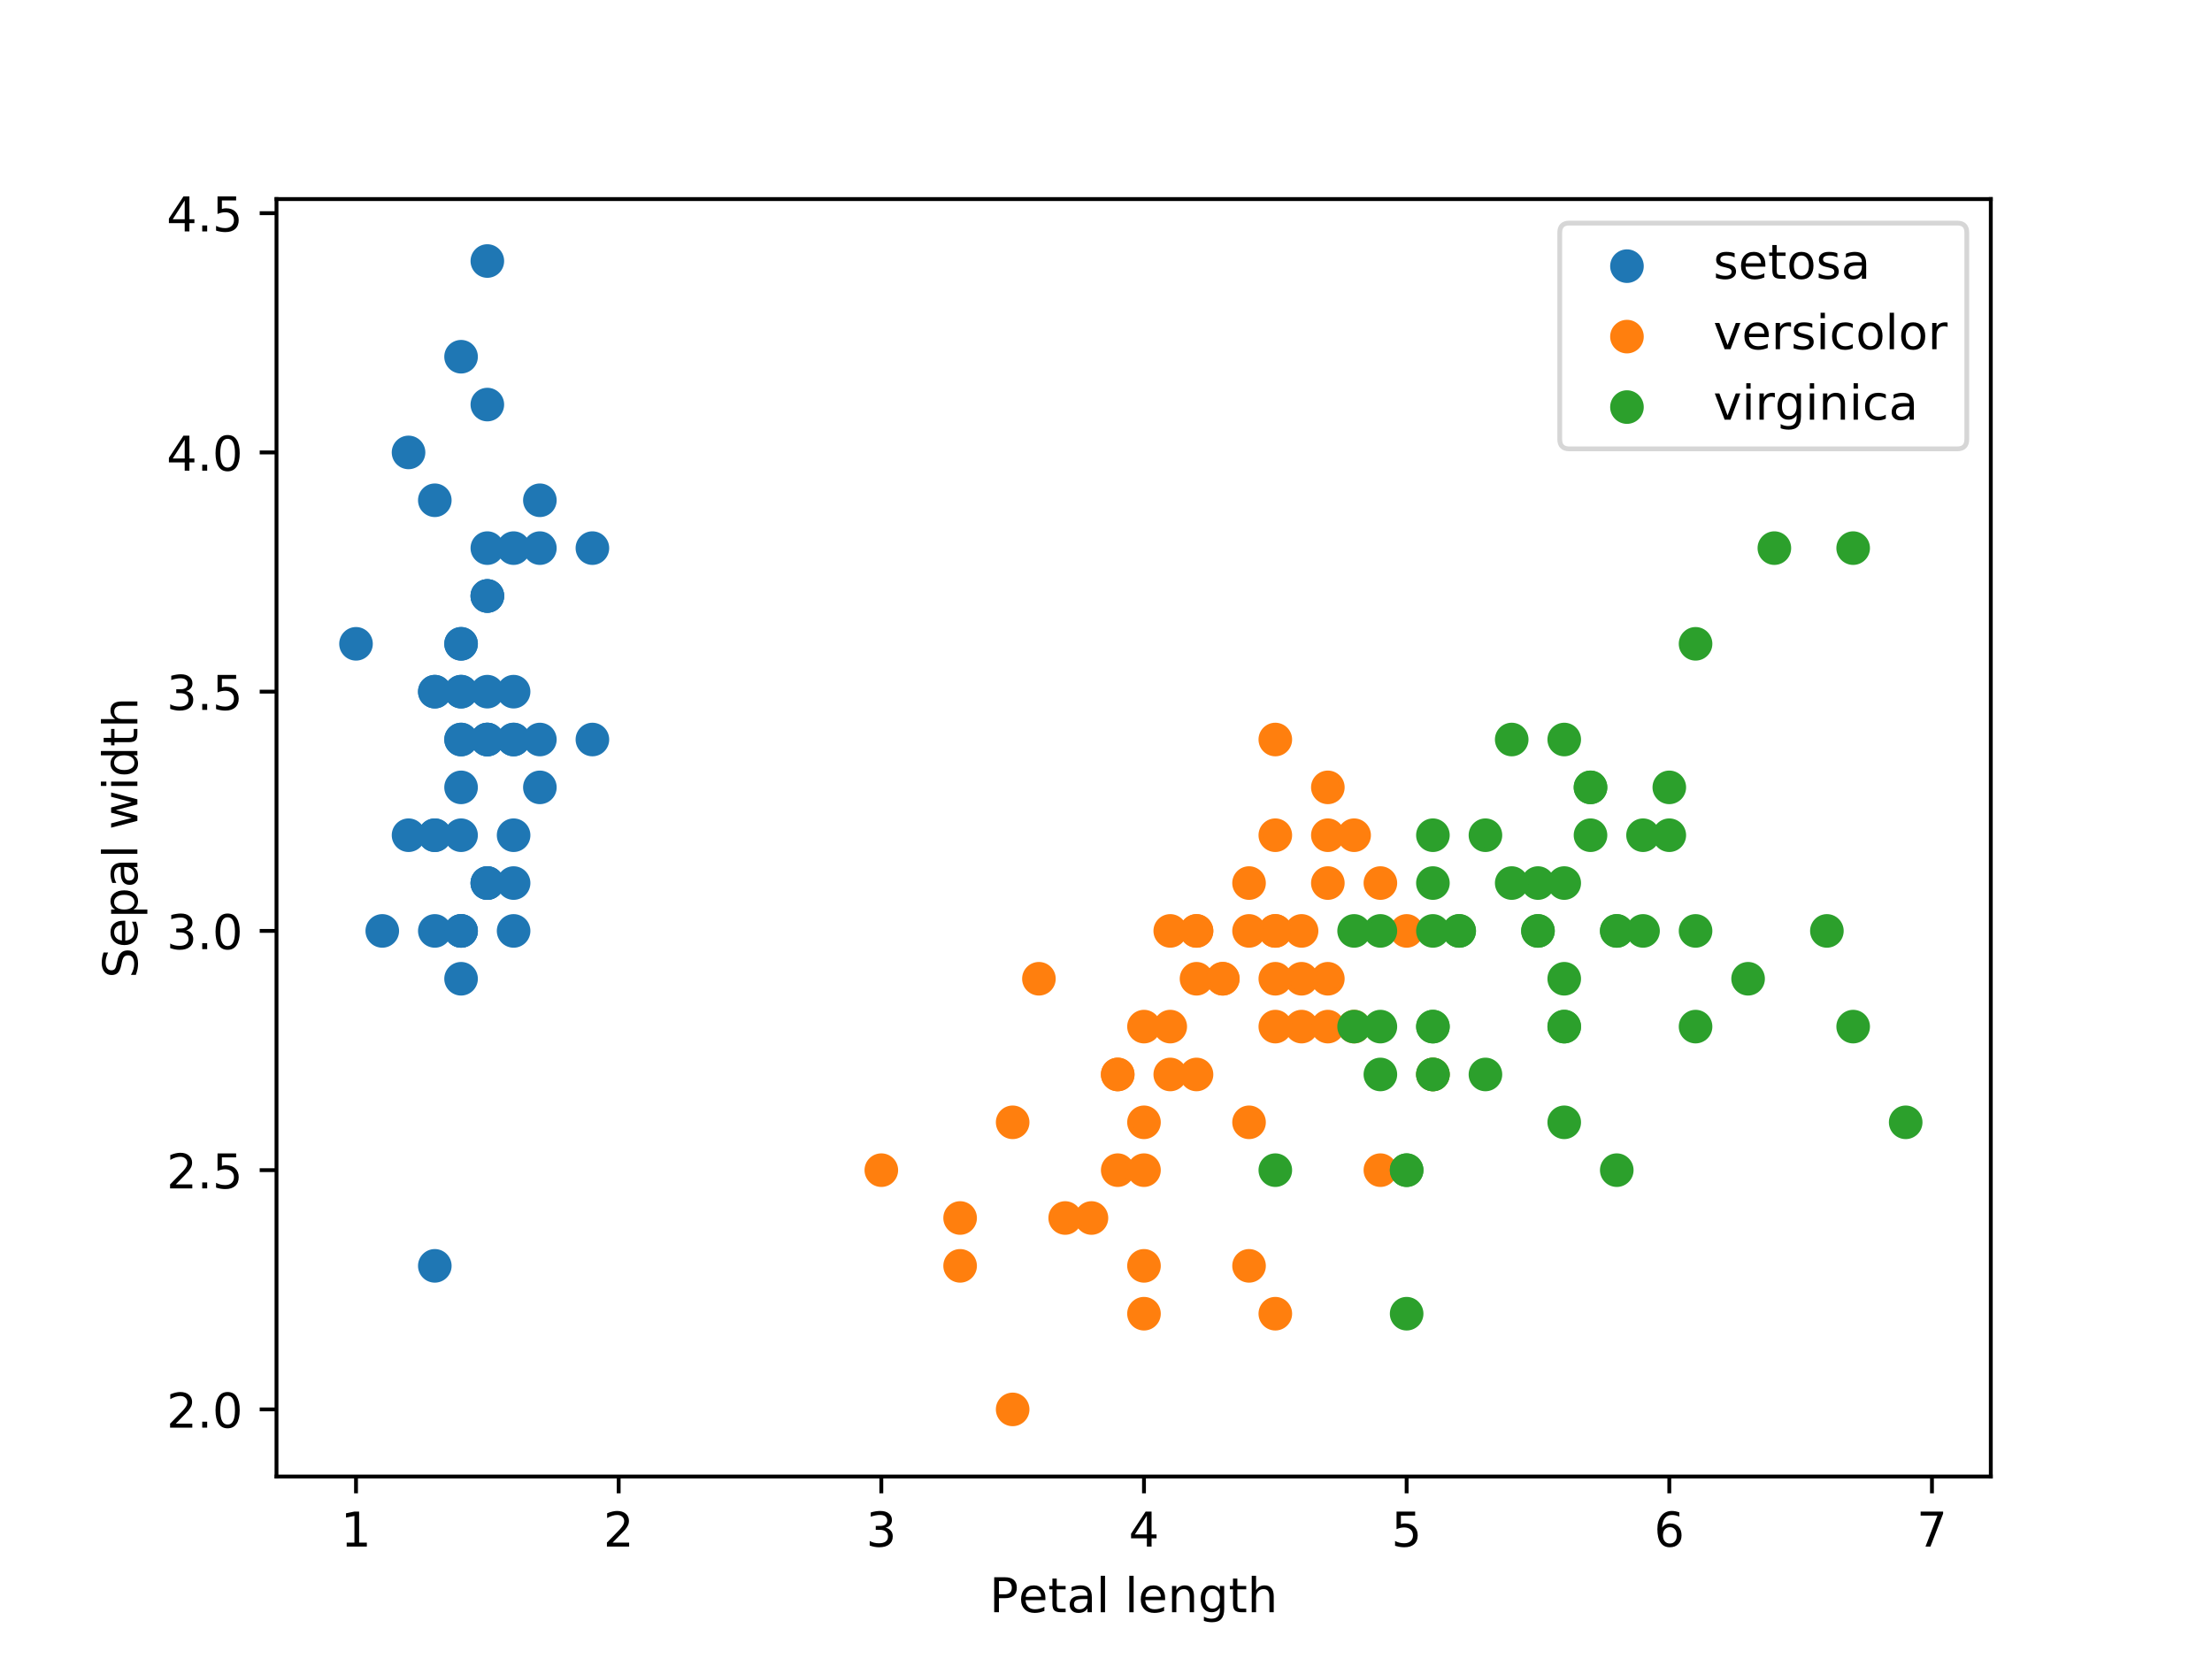 <?xml version="1.0" encoding="utf-8" standalone="no"?>
<!DOCTYPE svg PUBLIC "-//W3C//DTD SVG 1.1//EN"
  "http://www.w3.org/Graphics/SVG/1.1/DTD/svg11.dtd">
<!-- Created with matplotlib (http://matplotlib.org/) -->
<svg height="345.6pt" version="1.1" viewBox="0 0 460.8 345.6" width="460.8pt" xmlns="http://www.w3.org/2000/svg" xmlns:xlink="http://www.w3.org/1999/xlink">
 <defs>
  <style type="text/css">
*{stroke-linecap:butt;stroke-linejoin:round;}
  </style>
 </defs>
 <g id="figure_1">
  <g id="patch_1">
   <path d="M 0 345.6 
L 460.8 345.6 
L 460.8 0 
L 0 0 
z
" style="fill:#ffffff;"/>
  </g>
  <g id="axes_1">
   <g id="patch_2">
    <path d="M 57.6 307.584 
L 414.72 307.584 
L 414.72 41.472 
L 57.6 41.472 
z
" style="fill:#ffffff;"/>
   </g>
   <g id="PathCollection_1">
    <defs>
     <path d="M 0 3 
C 0.796 3 1.559 2.684 2.121 2.121 
C 2.684 1.559 3 0.796 3 0 
C 3 -0.796 2.684 -1.559 2.121 -2.121 
C 1.559 -2.684 0.796 -3 0 -3 
C -0.796 -3 -1.559 -2.684 -2.121 -2.121 
C -2.684 -1.559 -3 -0.796 -3 0 
C -3 0.796 -2.684 1.559 -2.121 2.121 
C -1.559 2.684 -0.796 3 0 3 
z
" id="m4278d03aab" style="stroke:#1f77b4;"/>
    </defs>
    <g clip-path="url(#p3e5bbc77c5)">
     <use style="fill:#1f77b4;stroke:#1f77b4;" x="96.05" xlink:href="#m4278d03aab" y="144.087"/>
     <use style="fill:#1f77b4;stroke:#1f77b4;" x="96.05" xlink:href="#m4278d03aab" y="193.926"/>
     <use style="fill:#1f77b4;stroke:#1f77b4;" x="90.579" xlink:href="#m4278d03aab" y="173.991"/>
     <use style="fill:#1f77b4;stroke:#1f77b4;" x="101.522" xlink:href="#m4278d03aab" y="183.959"/>
     <use style="fill:#1f77b4;stroke:#1f77b4;" x="96.05" xlink:href="#m4278d03aab" y="134.12"/>
     <use style="fill:#1f77b4;stroke:#1f77b4;" x="112.465" xlink:href="#m4278d03aab" y="104.216"/>
     <use style="fill:#1f77b4;stroke:#1f77b4;" x="96.05" xlink:href="#m4278d03aab" y="154.055"/>
     <use style="fill:#1f77b4;stroke:#1f77b4;" x="101.522" xlink:href="#m4278d03aab" y="154.055"/>
     <use style="fill:#1f77b4;stroke:#1f77b4;" x="96.05" xlink:href="#m4278d03aab" y="203.894"/>
     <use style="fill:#1f77b4;stroke:#1f77b4;" x="101.522" xlink:href="#m4278d03aab" y="183.959"/>
     <use style="fill:#1f77b4;stroke:#1f77b4;" x="101.522" xlink:href="#m4278d03aab" y="124.152"/>
     <use style="fill:#1f77b4;stroke:#1f77b4;" x="106.993" xlink:href="#m4278d03aab" y="154.055"/>
     <use style="fill:#1f77b4;stroke:#1f77b4;" x="96.05" xlink:href="#m4278d03aab" y="193.926"/>
     <use style="fill:#1f77b4;stroke:#1f77b4;" x="79.635" xlink:href="#m4278d03aab" y="193.926"/>
     <use style="fill:#1f77b4;stroke:#1f77b4;" x="85.107" xlink:href="#m4278d03aab" y="94.248"/>
     <use style="fill:#1f77b4;stroke:#1f77b4;" x="101.522" xlink:href="#m4278d03aab" y="54.377"/>
     <use style="fill:#1f77b4;stroke:#1f77b4;" x="90.579" xlink:href="#m4278d03aab" y="104.216"/>
     <use style="fill:#1f77b4;stroke:#1f77b4;" x="96.05" xlink:href="#m4278d03aab" y="144.087"/>
     <use style="fill:#1f77b4;stroke:#1f77b4;" x="112.465" xlink:href="#m4278d03aab" y="114.184"/>
     <use style="fill:#1f77b4;stroke:#1f77b4;" x="101.522" xlink:href="#m4278d03aab" y="114.184"/>
     <use style="fill:#1f77b4;stroke:#1f77b4;" x="112.465" xlink:href="#m4278d03aab" y="154.055"/>
     <use style="fill:#1f77b4;stroke:#1f77b4;" x="101.522" xlink:href="#m4278d03aab" y="124.152"/>
     <use style="fill:#1f77b4;stroke:#1f77b4;" x="74.164" xlink:href="#m4278d03aab" y="134.12"/>
     <use style="fill:#1f77b4;stroke:#1f77b4;" x="112.465" xlink:href="#m4278d03aab" y="164.023"/>
     <use style="fill:#1f77b4;stroke:#1f77b4;" x="123.408" xlink:href="#m4278d03aab" y="154.055"/>
     <use style="fill:#1f77b4;stroke:#1f77b4;" x="106.993" xlink:href="#m4278d03aab" y="193.926"/>
     <use style="fill:#1f77b4;stroke:#1f77b4;" x="106.993" xlink:href="#m4278d03aab" y="154.055"/>
     <use style="fill:#1f77b4;stroke:#1f77b4;" x="101.522" xlink:href="#m4278d03aab" y="144.087"/>
     <use style="fill:#1f77b4;stroke:#1f77b4;" x="96.05" xlink:href="#m4278d03aab" y="154.055"/>
     <use style="fill:#1f77b4;stroke:#1f77b4;" x="106.993" xlink:href="#m4278d03aab" y="173.991"/>
     <use style="fill:#1f77b4;stroke:#1f77b4;" x="106.993" xlink:href="#m4278d03aab" y="183.959"/>
     <use style="fill:#1f77b4;stroke:#1f77b4;" x="101.522" xlink:href="#m4278d03aab" y="154.055"/>
     <use style="fill:#1f77b4;stroke:#1f77b4;" x="101.522" xlink:href="#m4278d03aab" y="84.281"/>
     <use style="fill:#1f77b4;stroke:#1f77b4;" x="96.05" xlink:href="#m4278d03aab" y="74.313"/>
     <use style="fill:#1f77b4;stroke:#1f77b4;" x="101.522" xlink:href="#m4278d03aab" y="183.959"/>
     <use style="fill:#1f77b4;stroke:#1f77b4;" x="85.107" xlink:href="#m4278d03aab" y="173.991"/>
     <use style="fill:#1f77b4;stroke:#1f77b4;" x="90.579" xlink:href="#m4278d03aab" y="144.087"/>
     <use style="fill:#1f77b4;stroke:#1f77b4;" x="96.05" xlink:href="#m4278d03aab" y="134.12"/>
     <use style="fill:#1f77b4;stroke:#1f77b4;" x="90.579" xlink:href="#m4278d03aab" y="193.926"/>
     <use style="fill:#1f77b4;stroke:#1f77b4;" x="101.522" xlink:href="#m4278d03aab" y="154.055"/>
     <use style="fill:#1f77b4;stroke:#1f77b4;" x="90.579" xlink:href="#m4278d03aab" y="144.087"/>
     <use style="fill:#1f77b4;stroke:#1f77b4;" x="90.579" xlink:href="#m4278d03aab" y="263.701"/>
     <use style="fill:#1f77b4;stroke:#1f77b4;" x="90.579" xlink:href="#m4278d03aab" y="173.991"/>
     <use style="fill:#1f77b4;stroke:#1f77b4;" x="106.993" xlink:href="#m4278d03aab" y="144.087"/>
     <use style="fill:#1f77b4;stroke:#1f77b4;" x="123.408" xlink:href="#m4278d03aab" y="114.184"/>
     <use style="fill:#1f77b4;stroke:#1f77b4;" x="96.05" xlink:href="#m4278d03aab" y="193.926"/>
     <use style="fill:#1f77b4;stroke:#1f77b4;" x="106.993" xlink:href="#m4278d03aab" y="114.184"/>
     <use style="fill:#1f77b4;stroke:#1f77b4;" x="96.05" xlink:href="#m4278d03aab" y="173.991"/>
     <use style="fill:#1f77b4;stroke:#1f77b4;" x="101.522" xlink:href="#m4278d03aab" y="124.152"/>
     <use style="fill:#1f77b4;stroke:#1f77b4;" x="96.05" xlink:href="#m4278d03aab" y="164.023"/>
    </g>
   </g>
   <g id="PathCollection_2">
    <defs>
     <path d="M 0 3 
C 0.796 3 1.559 2.684 2.121 2.121 
C 2.684 1.559 3 0.796 3 0 
C 3 -0.796 2.684 -1.559 2.121 -2.121 
C 1.559 -2.684 0.796 -3 0 -3 
C -0.796 -3 -1.559 -2.684 -2.121 -2.121 
C -2.684 -1.559 -3 -0.796 -3 0 
C -3 0.796 -2.684 1.559 -2.121 2.121 
C -1.559 2.684 -0.796 3 0 3 
z
" id="m4e82e89146" style="stroke:#ff7f0e;"/>
    </defs>
    <g clip-path="url(#p3e5bbc77c5)">
     <use style="fill:#ff7f0e;stroke:#ff7f0e;" x="276.614" xlink:href="#m4e82e89146" y="173.991"/>
     <use style="fill:#ff7f0e;stroke:#ff7f0e;" x="265.671" xlink:href="#m4e82e89146" y="173.991"/>
     <use style="fill:#ff7f0e;stroke:#ff7f0e;" x="287.558" xlink:href="#m4e82e89146" y="183.959"/>
     <use style="fill:#ff7f0e;stroke:#ff7f0e;" x="238.313" xlink:href="#m4e82e89146" y="263.701"/>
     <use style="fill:#ff7f0e;stroke:#ff7f0e;" x="271.143" xlink:href="#m4e82e89146" y="213.862"/>
     <use style="fill:#ff7f0e;stroke:#ff7f0e;" x="265.671" xlink:href="#m4e82e89146" y="213.862"/>
     <use style="fill:#ff7f0e;stroke:#ff7f0e;" x="276.614" xlink:href="#m4e82e89146" y="164.023"/>
     <use style="fill:#ff7f0e;stroke:#ff7f0e;" x="200.011" xlink:href="#m4e82e89146" y="253.733"/>
     <use style="fill:#ff7f0e;stroke:#ff7f0e;" x="271.143" xlink:href="#m4e82e89146" y="203.894"/>
     <use style="fill:#ff7f0e;stroke:#ff7f0e;" x="232.841" xlink:href="#m4e82e89146" y="223.83"/>
     <use style="fill:#ff7f0e;stroke:#ff7f0e;" x="210.955" xlink:href="#m4e82e89146" y="293.605"/>
     <use style="fill:#ff7f0e;stroke:#ff7f0e;" x="249.256" xlink:href="#m4e82e89146" y="193.926"/>
     <use style="fill:#ff7f0e;stroke:#ff7f0e;" x="238.313" xlink:href="#m4e82e89146" y="273.669"/>
     <use style="fill:#ff7f0e;stroke:#ff7f0e;" x="276.614" xlink:href="#m4e82e89146" y="203.894"/>
     <use style="fill:#ff7f0e;stroke:#ff7f0e;" x="216.426" xlink:href="#m4e82e89146" y="203.894"/>
     <use style="fill:#ff7f0e;stroke:#ff7f0e;" x="260.199" xlink:href="#m4e82e89146" y="183.959"/>
     <use style="fill:#ff7f0e;stroke:#ff7f0e;" x="265.671" xlink:href="#m4e82e89146" y="193.926"/>
     <use style="fill:#ff7f0e;stroke:#ff7f0e;" x="243.784" xlink:href="#m4e82e89146" y="223.83"/>
     <use style="fill:#ff7f0e;stroke:#ff7f0e;" x="265.671" xlink:href="#m4e82e89146" y="273.669"/>
     <use style="fill:#ff7f0e;stroke:#ff7f0e;" x="232.841" xlink:href="#m4e82e89146" y="243.766"/>
     <use style="fill:#ff7f0e;stroke:#ff7f0e;" x="282.086" xlink:href="#m4e82e89146" y="173.991"/>
     <use style="fill:#ff7f0e;stroke:#ff7f0e;" x="238.313" xlink:href="#m4e82e89146" y="213.862"/>
     <use style="fill:#ff7f0e;stroke:#ff7f0e;" x="287.558" xlink:href="#m4e82e89146" y="243.766"/>
     <use style="fill:#ff7f0e;stroke:#ff7f0e;" x="276.614" xlink:href="#m4e82e89146" y="213.862"/>
     <use style="fill:#ff7f0e;stroke:#ff7f0e;" x="254.728" xlink:href="#m4e82e89146" y="203.894"/>
     <use style="fill:#ff7f0e;stroke:#ff7f0e;" x="260.199" xlink:href="#m4e82e89146" y="193.926"/>
     <use style="fill:#ff7f0e;stroke:#ff7f0e;" x="282.086" xlink:href="#m4e82e89146" y="213.862"/>
     <use style="fill:#ff7f0e;stroke:#ff7f0e;" x="293.029" xlink:href="#m4e82e89146" y="193.926"/>
     <use style="fill:#ff7f0e;stroke:#ff7f0e;" x="265.671" xlink:href="#m4e82e89146" y="203.894"/>
     <use style="fill:#ff7f0e;stroke:#ff7f0e;" x="210.955" xlink:href="#m4e82e89146" y="233.798"/>
     <use style="fill:#ff7f0e;stroke:#ff7f0e;" x="227.37" xlink:href="#m4e82e89146" y="253.733"/>
     <use style="fill:#ff7f0e;stroke:#ff7f0e;" x="221.898" xlink:href="#m4e82e89146" y="253.733"/>
     <use style="fill:#ff7f0e;stroke:#ff7f0e;" x="232.841" xlink:href="#m4e82e89146" y="223.83"/>
     <use style="fill:#ff7f0e;stroke:#ff7f0e;" x="298.501" xlink:href="#m4e82e89146" y="223.83"/>
     <use style="fill:#ff7f0e;stroke:#ff7f0e;" x="265.671" xlink:href="#m4e82e89146" y="193.926"/>
     <use style="fill:#ff7f0e;stroke:#ff7f0e;" x="265.671" xlink:href="#m4e82e89146" y="154.055"/>
     <use style="fill:#ff7f0e;stroke:#ff7f0e;" x="276.614" xlink:href="#m4e82e89146" y="183.959"/>
     <use style="fill:#ff7f0e;stroke:#ff7f0e;" x="260.199" xlink:href="#m4e82e89146" y="263.701"/>
     <use style="fill:#ff7f0e;stroke:#ff7f0e;" x="243.784" xlink:href="#m4e82e89146" y="193.926"/>
     <use style="fill:#ff7f0e;stroke:#ff7f0e;" x="238.313" xlink:href="#m4e82e89146" y="243.766"/>
     <use style="fill:#ff7f0e;stroke:#ff7f0e;" x="260.199" xlink:href="#m4e82e89146" y="233.798"/>
     <use style="fill:#ff7f0e;stroke:#ff7f0e;" x="271.143" xlink:href="#m4e82e89146" y="193.926"/>
     <use style="fill:#ff7f0e;stroke:#ff7f0e;" x="238.313" xlink:href="#m4e82e89146" y="233.798"/>
     <use style="fill:#ff7f0e;stroke:#ff7f0e;" x="200.011" xlink:href="#m4e82e89146" y="263.701"/>
     <use style="fill:#ff7f0e;stroke:#ff7f0e;" x="249.256" xlink:href="#m4e82e89146" y="223.83"/>
     <use style="fill:#ff7f0e;stroke:#ff7f0e;" x="249.256" xlink:href="#m4e82e89146" y="193.926"/>
     <use style="fill:#ff7f0e;stroke:#ff7f0e;" x="249.256" xlink:href="#m4e82e89146" y="203.894"/>
     <use style="fill:#ff7f0e;stroke:#ff7f0e;" x="254.728" xlink:href="#m4e82e89146" y="203.894"/>
     <use style="fill:#ff7f0e;stroke:#ff7f0e;" x="183.596" xlink:href="#m4e82e89146" y="243.766"/>
     <use style="fill:#ff7f0e;stroke:#ff7f0e;" x="243.784" xlink:href="#m4e82e89146" y="213.862"/>
    </g>
   </g>
   <g id="PathCollection_3">
    <defs>
     <path d="M 0 3 
C 0.796 3 1.559 2.684 2.121 2.121 
C 2.684 1.559 3 0.796 3 0 
C 3 -0.796 2.684 -1.559 2.121 -2.121 
C 1.559 -2.684 0.796 -3 0 -3 
C -0.796 -3 -1.559 -2.684 -2.121 -2.121 
C -2.684 -1.559 -3 -0.796 -3 0 
C -3 0.796 -2.684 1.559 -2.121 2.121 
C -1.559 2.684 -0.796 3 0 3 
z
" id="m72c213cf54" style="stroke:#2ca02c;"/>
    </defs>
    <g clip-path="url(#p3e5bbc77c5)">
     <use style="fill:#2ca02c;stroke:#2ca02c;" x="347.746" xlink:href="#m72c213cf54" y="164.023"/>
     <use style="fill:#2ca02c;stroke:#2ca02c;" x="298.501" xlink:href="#m72c213cf54" y="223.83"/>
     <use style="fill:#2ca02c;stroke:#2ca02c;" x="342.274" xlink:href="#m72c213cf54" y="193.926"/>
     <use style="fill:#2ca02c;stroke:#2ca02c;" x="325.859" xlink:href="#m72c213cf54" y="203.894"/>
     <use style="fill:#2ca02c;stroke:#2ca02c;" x="336.802" xlink:href="#m72c213cf54" y="193.926"/>
     <use style="fill:#2ca02c;stroke:#2ca02c;" x="380.575" xlink:href="#m72c213cf54" y="193.926"/>
     <use style="fill:#2ca02c;stroke:#2ca02c;" x="265.671" xlink:href="#m72c213cf54" y="243.766"/>
     <use style="fill:#2ca02c;stroke:#2ca02c;" x="364.16" xlink:href="#m72c213cf54" y="203.894"/>
     <use style="fill:#2ca02c;stroke:#2ca02c;" x="336.802" xlink:href="#m72c213cf54" y="243.766"/>
     <use style="fill:#2ca02c;stroke:#2ca02c;" x="353.217" xlink:href="#m72c213cf54" y="134.12"/>
     <use style="fill:#2ca02c;stroke:#2ca02c;" x="298.501" xlink:href="#m72c213cf54" y="173.991"/>
     <use style="fill:#2ca02c;stroke:#2ca02c;" x="309.444" xlink:href="#m72c213cf54" y="223.83"/>
     <use style="fill:#2ca02c;stroke:#2ca02c;" x="320.387" xlink:href="#m72c213cf54" y="193.926"/>
     <use style="fill:#2ca02c;stroke:#2ca02c;" x="293.029" xlink:href="#m72c213cf54" y="243.766"/>
     <use style="fill:#2ca02c;stroke:#2ca02c;" x="298.501" xlink:href="#m72c213cf54" y="213.862"/>
     <use style="fill:#2ca02c;stroke:#2ca02c;" x="309.444" xlink:href="#m72c213cf54" y="173.991"/>
     <use style="fill:#2ca02c;stroke:#2ca02c;" x="320.387" xlink:href="#m72c213cf54" y="193.926"/>
     <use style="fill:#2ca02c;stroke:#2ca02c;" x="386.047" xlink:href="#m72c213cf54" y="114.184"/>
     <use style="fill:#2ca02c;stroke:#2ca02c;" x="396.99" xlink:href="#m72c213cf54" y="233.798"/>
     <use style="fill:#2ca02c;stroke:#2ca02c;" x="293.029" xlink:href="#m72c213cf54" y="273.669"/>
     <use style="fill:#2ca02c;stroke:#2ca02c;" x="331.331" xlink:href="#m72c213cf54" y="173.991"/>
     <use style="fill:#2ca02c;stroke:#2ca02c;" x="287.558" xlink:href="#m72c213cf54" y="213.862"/>
     <use style="fill:#2ca02c;stroke:#2ca02c;" x="386.047" xlink:href="#m72c213cf54" y="213.862"/>
     <use style="fill:#2ca02c;stroke:#2ca02c;" x="287.558" xlink:href="#m72c213cf54" y="223.83"/>
     <use style="fill:#2ca02c;stroke:#2ca02c;" x="331.331" xlink:href="#m72c213cf54" y="164.023"/>
     <use style="fill:#2ca02c;stroke:#2ca02c;" x="347.746" xlink:href="#m72c213cf54" y="173.991"/>
     <use style="fill:#2ca02c;stroke:#2ca02c;" x="282.086" xlink:href="#m72c213cf54" y="213.862"/>
     <use style="fill:#2ca02c;stroke:#2ca02c;" x="287.558" xlink:href="#m72c213cf54" y="193.926"/>
     <use style="fill:#2ca02c;stroke:#2ca02c;" x="325.859" xlink:href="#m72c213cf54" y="213.862"/>
     <use style="fill:#2ca02c;stroke:#2ca02c;" x="336.802" xlink:href="#m72c213cf54" y="193.926"/>
     <use style="fill:#2ca02c;stroke:#2ca02c;" x="353.217" xlink:href="#m72c213cf54" y="213.862"/>
     <use style="fill:#2ca02c;stroke:#2ca02c;" x="369.632" xlink:href="#m72c213cf54" y="114.184"/>
     <use style="fill:#2ca02c;stroke:#2ca02c;" x="325.859" xlink:href="#m72c213cf54" y="213.862"/>
     <use style="fill:#2ca02c;stroke:#2ca02c;" x="298.501" xlink:href="#m72c213cf54" y="213.862"/>
     <use style="fill:#2ca02c;stroke:#2ca02c;" x="325.859" xlink:href="#m72c213cf54" y="233.798"/>
     <use style="fill:#2ca02c;stroke:#2ca02c;" x="353.217" xlink:href="#m72c213cf54" y="193.926"/>
     <use style="fill:#2ca02c;stroke:#2ca02c;" x="325.859" xlink:href="#m72c213cf54" y="154.055"/>
     <use style="fill:#2ca02c;stroke:#2ca02c;" x="320.387" xlink:href="#m72c213cf54" y="183.959"/>
     <use style="fill:#2ca02c;stroke:#2ca02c;" x="282.086" xlink:href="#m72c213cf54" y="193.926"/>
     <use style="fill:#2ca02c;stroke:#2ca02c;" x="314.916" xlink:href="#m72c213cf54" y="183.959"/>
     <use style="fill:#2ca02c;stroke:#2ca02c;" x="325.859" xlink:href="#m72c213cf54" y="183.959"/>
     <use style="fill:#2ca02c;stroke:#2ca02c;" x="298.501" xlink:href="#m72c213cf54" y="183.959"/>
     <use style="fill:#2ca02c;stroke:#2ca02c;" x="298.501" xlink:href="#m72c213cf54" y="223.83"/>
     <use style="fill:#2ca02c;stroke:#2ca02c;" x="342.274" xlink:href="#m72c213cf54" y="173.991"/>
     <use style="fill:#2ca02c;stroke:#2ca02c;" x="331.331" xlink:href="#m72c213cf54" y="164.023"/>
     <use style="fill:#2ca02c;stroke:#2ca02c;" x="303.972" xlink:href="#m72c213cf54" y="193.926"/>
     <use style="fill:#2ca02c;stroke:#2ca02c;" x="293.029" xlink:href="#m72c213cf54" y="243.766"/>
     <use style="fill:#2ca02c;stroke:#2ca02c;" x="303.972" xlink:href="#m72c213cf54" y="193.926"/>
     <use style="fill:#2ca02c;stroke:#2ca02c;" x="314.916" xlink:href="#m72c213cf54" y="154.055"/>
     <use style="fill:#2ca02c;stroke:#2ca02c;" x="298.501" xlink:href="#m72c213cf54" y="193.926"/>
    </g>
   </g>
   <g id="matplotlib.axis_1">
    <g id="xtick_1">
     <g id="line2d_1">
      <defs>
       <path d="M 0 0 
L 0 3.5 
" id="mc51d29abc2" style="stroke:#000000;stroke-width:0.8;"/>
      </defs>
      <g>
       <use style="stroke:#000000;stroke-width:0.8;" x="74.164" xlink:href="#mc51d29abc2" y="307.584"/>
      </g>
     </g>
     <g id="text_1">
      <!-- 1 -->
      <defs>
       <path d="M 12.406 8.297 
L 28.516 8.297 
L 28.516 63.922 
L 10.984 60.406 
L 10.984 69.391 
L 28.422 72.906 
L 38.281 72.906 
L 38.281 8.297 
L 54.391 8.297 
L 54.391 0 
L 12.406 0 
z
" id="DejaVuSans-31"/>
      </defs>
      <g transform="translate(70.982 322.182)scale(0.1 -0.1)">
       <use xlink:href="#DejaVuSans-31"/>
      </g>
     </g>
    </g>
    <g id="xtick_2">
     <g id="line2d_2">
      <g>
       <use style="stroke:#000000;stroke-width:0.8;" x="128.88" xlink:href="#mc51d29abc2" y="307.584"/>
      </g>
     </g>
     <g id="text_2">
      <!-- 2 -->
      <defs>
       <path d="M 19.188 8.297 
L 53.609 8.297 
L 53.609 0 
L 7.328 0 
L 7.328 8.297 
Q 12.938 14.109 22.625 23.891 
Q 32.328 33.688 34.812 36.531 
Q 39.547 41.844 41.422 45.531 
Q 43.312 49.219 43.312 52.781 
Q 43.312 58.594 39.234 62.25 
Q 35.156 65.922 28.609 65.922 
Q 23.969 65.922 18.812 64.312 
Q 13.672 62.703 7.812 59.422 
L 7.812 69.391 
Q 13.766 71.781 18.938 73 
Q 24.125 74.219 28.422 74.219 
Q 39.75 74.219 46.484 68.547 
Q 53.219 62.891 53.219 53.422 
Q 53.219 48.922 51.531 44.891 
Q 49.859 40.875 45.406 35.406 
Q 44.188 33.984 37.641 27.219 
Q 31.109 20.453 19.188 8.297 
z
" id="DejaVuSans-32"/>
      </defs>
      <g transform="translate(125.699 322.182)scale(0.1 -0.1)">
       <use xlink:href="#DejaVuSans-32"/>
      </g>
     </g>
    </g>
    <g id="xtick_3">
     <g id="line2d_3">
      <g>
       <use style="stroke:#000000;stroke-width:0.8;" x="183.596" xlink:href="#mc51d29abc2" y="307.584"/>
      </g>
     </g>
     <g id="text_3">
      <!-- 3 -->
      <defs>
       <path d="M 40.578 39.312 
Q 47.656 37.797 51.625 33 
Q 55.609 28.219 55.609 21.188 
Q 55.609 10.406 48.188 4.484 
Q 40.766 -1.422 27.094 -1.422 
Q 22.516 -1.422 17.656 -0.516 
Q 12.797 0.391 7.625 2.203 
L 7.625 11.719 
Q 11.719 9.328 16.594 8.109 
Q 21.484 6.891 26.812 6.891 
Q 36.078 6.891 40.938 10.547 
Q 45.797 14.203 45.797 21.188 
Q 45.797 27.641 41.281 31.266 
Q 36.766 34.906 28.719 34.906 
L 20.219 34.906 
L 20.219 43.016 
L 29.109 43.016 
Q 36.375 43.016 40.234 45.922 
Q 44.094 48.828 44.094 54.297 
Q 44.094 59.906 40.109 62.906 
Q 36.141 65.922 28.719 65.922 
Q 24.656 65.922 20.016 65.031 
Q 15.375 64.156 9.812 62.312 
L 9.812 71.094 
Q 15.438 72.656 20.344 73.438 
Q 25.25 74.219 29.594 74.219 
Q 40.828 74.219 47.359 69.109 
Q 53.906 64.016 53.906 55.328 
Q 53.906 49.266 50.438 45.094 
Q 46.969 40.922 40.578 39.312 
z
" id="DejaVuSans-33"/>
      </defs>
      <g transform="translate(180.415 322.182)scale(0.1 -0.1)">
       <use xlink:href="#DejaVuSans-33"/>
      </g>
     </g>
    </g>
    <g id="xtick_4">
     <g id="line2d_4">
      <g>
       <use style="stroke:#000000;stroke-width:0.8;" x="238.313" xlink:href="#mc51d29abc2" y="307.584"/>
      </g>
     </g>
     <g id="text_4">
      <!-- 4 -->
      <defs>
       <path d="M 37.797 64.312 
L 12.891 25.391 
L 37.797 25.391 
z
M 35.203 72.906 
L 47.609 72.906 
L 47.609 25.391 
L 58.016 25.391 
L 58.016 17.188 
L 47.609 17.188 
L 47.609 0 
L 37.797 0 
L 37.797 17.188 
L 4.891 17.188 
L 4.891 26.703 
z
" id="DejaVuSans-34"/>
      </defs>
      <g transform="translate(235.132 322.182)scale(0.1 -0.1)">
       <use xlink:href="#DejaVuSans-34"/>
      </g>
     </g>
    </g>
    <g id="xtick_5">
     <g id="line2d_5">
      <g>
       <use style="stroke:#000000;stroke-width:0.8;" x="293.029" xlink:href="#mc51d29abc2" y="307.584"/>
      </g>
     </g>
     <g id="text_5">
      <!-- 5 -->
      <defs>
       <path d="M 10.797 72.906 
L 49.516 72.906 
L 49.516 64.594 
L 19.828 64.594 
L 19.828 46.734 
Q 21.969 47.469 24.109 47.828 
Q 26.266 48.188 28.422 48.188 
Q 40.625 48.188 47.75 41.5 
Q 54.891 34.812 54.891 23.391 
Q 54.891 11.625 47.562 5.094 
Q 40.234 -1.422 26.906 -1.422 
Q 22.312 -1.422 17.547 -0.641 
Q 12.797 0.141 7.719 1.703 
L 7.719 11.625 
Q 12.109 9.234 16.797 8.062 
Q 21.484 6.891 26.703 6.891 
Q 35.156 6.891 40.078 11.328 
Q 45.016 15.766 45.016 23.391 
Q 45.016 31 40.078 35.438 
Q 35.156 39.891 26.703 39.891 
Q 22.75 39.891 18.812 39.016 
Q 14.891 38.141 10.797 36.281 
z
" id="DejaVuSans-35"/>
      </defs>
      <g transform="translate(289.848 322.182)scale(0.1 -0.1)">
       <use xlink:href="#DejaVuSans-35"/>
      </g>
     </g>
    </g>
    <g id="xtick_6">
     <g id="line2d_6">
      <g>
       <use style="stroke:#000000;stroke-width:0.8;" x="347.746" xlink:href="#mc51d29abc2" y="307.584"/>
      </g>
     </g>
     <g id="text_6">
      <!-- 6 -->
      <defs>
       <path d="M 33.016 40.375 
Q 26.375 40.375 22.484 35.828 
Q 18.609 31.297 18.609 23.391 
Q 18.609 15.531 22.484 10.953 
Q 26.375 6.391 33.016 6.391 
Q 39.656 6.391 43.531 10.953 
Q 47.406 15.531 47.406 23.391 
Q 47.406 31.297 43.531 35.828 
Q 39.656 40.375 33.016 40.375 
z
M 52.594 71.297 
L 52.594 62.312 
Q 48.875 64.062 45.094 64.984 
Q 41.312 65.922 37.594 65.922 
Q 27.828 65.922 22.672 59.328 
Q 17.531 52.734 16.797 39.406 
Q 19.672 43.656 24.016 45.922 
Q 28.375 48.188 33.594 48.188 
Q 44.578 48.188 50.953 41.516 
Q 57.328 34.859 57.328 23.391 
Q 57.328 12.156 50.688 5.359 
Q 44.047 -1.422 33.016 -1.422 
Q 20.359 -1.422 13.672 8.266 
Q 6.984 17.969 6.984 36.375 
Q 6.984 53.656 15.188 63.938 
Q 23.391 74.219 37.203 74.219 
Q 40.922 74.219 44.703 73.484 
Q 48.484 72.75 52.594 71.297 
z
" id="DejaVuSans-36"/>
      </defs>
      <g transform="translate(344.564 322.182)scale(0.1 -0.1)">
       <use xlink:href="#DejaVuSans-36"/>
      </g>
     </g>
    </g>
    <g id="xtick_7">
     <g id="line2d_7">
      <g>
       <use style="stroke:#000000;stroke-width:0.8;" x="402.462" xlink:href="#mc51d29abc2" y="307.584"/>
      </g>
     </g>
     <g id="text_7">
      <!-- 7 -->
      <defs>
       <path d="M 8.203 72.906 
L 55.078 72.906 
L 55.078 68.703 
L 28.609 0 
L 18.312 0 
L 43.219 64.594 
L 8.203 64.594 
z
" id="DejaVuSans-37"/>
      </defs>
      <g transform="translate(399.281 322.182)scale(0.1 -0.1)">
       <use xlink:href="#DejaVuSans-37"/>
      </g>
     </g>
    </g>
    <g id="text_8">
     <!-- Petal length -->
     <defs>
      <path d="M 19.672 64.797 
L 19.672 37.406 
L 32.078 37.406 
Q 38.969 37.406 42.719 40.969 
Q 46.484 44.531 46.484 51.125 
Q 46.484 57.672 42.719 61.234 
Q 38.969 64.797 32.078 64.797 
z
M 9.812 72.906 
L 32.078 72.906 
Q 44.344 72.906 50.609 67.359 
Q 56.891 61.812 56.891 51.125 
Q 56.891 40.328 50.609 34.812 
Q 44.344 29.297 32.078 29.297 
L 19.672 29.297 
L 19.672 0 
L 9.812 0 
z
" id="DejaVuSans-50"/>
      <path d="M 56.203 29.594 
L 56.203 25.203 
L 14.891 25.203 
Q 15.484 15.922 20.484 11.062 
Q 25.484 6.203 34.422 6.203 
Q 39.594 6.203 44.453 7.469 
Q 49.312 8.734 54.109 11.281 
L 54.109 2.781 
Q 49.266 0.734 44.188 -0.344 
Q 39.109 -1.422 33.891 -1.422 
Q 20.797 -1.422 13.156 6.188 
Q 5.516 13.812 5.516 26.812 
Q 5.516 40.234 12.766 48.109 
Q 20.016 56 32.328 56 
Q 43.359 56 49.781 48.891 
Q 56.203 41.797 56.203 29.594 
z
M 47.219 32.234 
Q 47.125 39.594 43.094 43.984 
Q 39.062 48.391 32.422 48.391 
Q 24.906 48.391 20.391 44.141 
Q 15.875 39.891 15.188 32.172 
z
" id="DejaVuSans-65"/>
      <path d="M 18.312 70.219 
L 18.312 54.688 
L 36.812 54.688 
L 36.812 47.703 
L 18.312 47.703 
L 18.312 18.016 
Q 18.312 11.328 20.141 9.422 
Q 21.969 7.516 27.594 7.516 
L 36.812 7.516 
L 36.812 0 
L 27.594 0 
Q 17.188 0 13.234 3.875 
Q 9.281 7.766 9.281 18.016 
L 9.281 47.703 
L 2.688 47.703 
L 2.688 54.688 
L 9.281 54.688 
L 9.281 70.219 
z
" id="DejaVuSans-74"/>
      <path d="M 34.281 27.484 
Q 23.391 27.484 19.188 25 
Q 14.984 22.516 14.984 16.5 
Q 14.984 11.719 18.141 8.906 
Q 21.297 6.109 26.703 6.109 
Q 34.188 6.109 38.703 11.406 
Q 43.219 16.703 43.219 25.484 
L 43.219 27.484 
z
M 52.203 31.203 
L 52.203 0 
L 43.219 0 
L 43.219 8.297 
Q 40.141 3.328 35.547 0.953 
Q 30.953 -1.422 24.312 -1.422 
Q 15.922 -1.422 10.953 3.297 
Q 6 8.016 6 15.922 
Q 6 25.141 12.172 29.828 
Q 18.359 34.516 30.609 34.516 
L 43.219 34.516 
L 43.219 35.406 
Q 43.219 41.609 39.141 45 
Q 35.062 48.391 27.688 48.391 
Q 23 48.391 18.547 47.266 
Q 14.109 46.141 10.016 43.891 
L 10.016 52.203 
Q 14.938 54.109 19.578 55.047 
Q 24.219 56 28.609 56 
Q 40.484 56 46.344 49.844 
Q 52.203 43.703 52.203 31.203 
z
" id="DejaVuSans-61"/>
      <path d="M 9.422 75.984 
L 18.406 75.984 
L 18.406 0 
L 9.422 0 
z
" id="DejaVuSans-6c"/>
      <path id="DejaVuSans-20"/>
      <path d="M 54.891 33.016 
L 54.891 0 
L 45.906 0 
L 45.906 32.719 
Q 45.906 40.484 42.875 44.328 
Q 39.844 48.188 33.797 48.188 
Q 26.516 48.188 22.312 43.547 
Q 18.109 38.922 18.109 30.906 
L 18.109 0 
L 9.078 0 
L 9.078 54.688 
L 18.109 54.688 
L 18.109 46.188 
Q 21.344 51.125 25.703 53.562 
Q 30.078 56 35.797 56 
Q 45.219 56 50.047 50.172 
Q 54.891 44.344 54.891 33.016 
z
" id="DejaVuSans-6e"/>
      <path d="M 45.406 27.984 
Q 45.406 37.75 41.375 43.109 
Q 37.359 48.484 30.078 48.484 
Q 22.859 48.484 18.828 43.109 
Q 14.797 37.75 14.797 27.984 
Q 14.797 18.266 18.828 12.891 
Q 22.859 7.516 30.078 7.516 
Q 37.359 7.516 41.375 12.891 
Q 45.406 18.266 45.406 27.984 
z
M 54.391 6.781 
Q 54.391 -7.172 48.188 -13.984 
Q 42 -20.797 29.203 -20.797 
Q 24.469 -20.797 20.266 -20.094 
Q 16.062 -19.391 12.109 -17.922 
L 12.109 -9.188 
Q 16.062 -11.328 19.922 -12.344 
Q 23.781 -13.375 27.781 -13.375 
Q 36.625 -13.375 41.016 -8.766 
Q 45.406 -4.156 45.406 5.172 
L 45.406 9.625 
Q 42.625 4.781 38.281 2.391 
Q 33.938 0 27.875 0 
Q 17.828 0 11.672 7.656 
Q 5.516 15.328 5.516 27.984 
Q 5.516 40.672 11.672 48.328 
Q 17.828 56 27.875 56 
Q 33.938 56 38.281 53.609 
Q 42.625 51.219 45.406 46.391 
L 45.406 54.688 
L 54.391 54.688 
z
" id="DejaVuSans-67"/>
      <path d="M 54.891 33.016 
L 54.891 0 
L 45.906 0 
L 45.906 32.719 
Q 45.906 40.484 42.875 44.328 
Q 39.844 48.188 33.797 48.188 
Q 26.516 48.188 22.312 43.547 
Q 18.109 38.922 18.109 30.906 
L 18.109 0 
L 9.078 0 
L 9.078 75.984 
L 18.109 75.984 
L 18.109 46.188 
Q 21.344 51.125 25.703 53.562 
Q 30.078 56 35.797 56 
Q 45.219 56 50.047 50.172 
Q 54.891 44.344 54.891 33.016 
z
" id="DejaVuSans-68"/>
     </defs>
     <g transform="translate(206.131 335.861)scale(0.1 -0.1)">
      <use xlink:href="#DejaVuSans-50"/>
      <use x="60.256" xlink:href="#DejaVuSans-65"/>
      <use x="121.779" xlink:href="#DejaVuSans-74"/>
      <use x="160.988" xlink:href="#DejaVuSans-61"/>
      <use x="222.268" xlink:href="#DejaVuSans-6c"/>
      <use x="250.051" xlink:href="#DejaVuSans-20"/>
      <use x="281.838" xlink:href="#DejaVuSans-6c"/>
      <use x="309.621" xlink:href="#DejaVuSans-65"/>
      <use x="371.145" xlink:href="#DejaVuSans-6e"/>
      <use x="434.523" xlink:href="#DejaVuSans-67"/>
      <use x="498" xlink:href="#DejaVuSans-74"/>
      <use x="537.209" xlink:href="#DejaVuSans-68"/>
     </g>
    </g>
   </g>
   <g id="matplotlib.axis_2">
    <g id="ytick_1">
     <g id="line2d_8">
      <defs>
       <path d="M 0 0 
L -3.5 0 
" id="m24817afdef" style="stroke:#000000;stroke-width:0.8;"/>
      </defs>
      <g>
       <use style="stroke:#000000;stroke-width:0.8;" x="57.6" xlink:href="#m24817afdef" y="293.605"/>
      </g>
     </g>
     <g id="text_9">
      <!-- 2.0 -->
      <defs>
       <path d="M 10.688 12.406 
L 21 12.406 
L 21 0 
L 10.688 0 
z
" id="DejaVuSans-2e"/>
       <path d="M 31.781 66.406 
Q 24.172 66.406 20.328 58.906 
Q 16.5 51.422 16.5 36.375 
Q 16.5 21.391 20.328 13.891 
Q 24.172 6.391 31.781 6.391 
Q 39.453 6.391 43.281 13.891 
Q 47.125 21.391 47.125 36.375 
Q 47.125 51.422 43.281 58.906 
Q 39.453 66.406 31.781 66.406 
z
M 31.781 74.219 
Q 44.047 74.219 50.516 64.516 
Q 56.984 54.828 56.984 36.375 
Q 56.984 17.969 50.516 8.266 
Q 44.047 -1.422 31.781 -1.422 
Q 19.531 -1.422 13.062 8.266 
Q 6.594 17.969 6.594 36.375 
Q 6.594 54.828 13.062 64.516 
Q 19.531 74.219 31.781 74.219 
z
" id="DejaVuSans-30"/>
      </defs>
      <g transform="translate(34.697 297.404)scale(0.1 -0.1)">
       <use xlink:href="#DejaVuSans-32"/>
       <use x="63.623" xlink:href="#DejaVuSans-2e"/>
       <use x="95.41" xlink:href="#DejaVuSans-30"/>
      </g>
     </g>
    </g>
    <g id="ytick_2">
     <g id="line2d_9">
      <g>
       <use style="stroke:#000000;stroke-width:0.8;" x="57.6" xlink:href="#m24817afdef" y="243.766"/>
      </g>
     </g>
     <g id="text_10">
      <!-- 2.5 -->
      <g transform="translate(34.697 247.565)scale(0.1 -0.1)">
       <use xlink:href="#DejaVuSans-32"/>
       <use x="63.623" xlink:href="#DejaVuSans-2e"/>
       <use x="95.41" xlink:href="#DejaVuSans-35"/>
      </g>
     </g>
    </g>
    <g id="ytick_3">
     <g id="line2d_10">
      <g>
       <use style="stroke:#000000;stroke-width:0.8;" x="57.6" xlink:href="#m24817afdef" y="193.926"/>
      </g>
     </g>
     <g id="text_11">
      <!-- 3.0 -->
      <g transform="translate(34.697 197.726)scale(0.1 -0.1)">
       <use xlink:href="#DejaVuSans-33"/>
       <use x="63.623" xlink:href="#DejaVuSans-2e"/>
       <use x="95.41" xlink:href="#DejaVuSans-30"/>
      </g>
     </g>
    </g>
    <g id="ytick_4">
     <g id="line2d_11">
      <g>
       <use style="stroke:#000000;stroke-width:0.8;" x="57.6" xlink:href="#m24817afdef" y="144.087"/>
      </g>
     </g>
     <g id="text_12">
      <!-- 3.5 -->
      <g transform="translate(34.697 147.887)scale(0.1 -0.1)">
       <use xlink:href="#DejaVuSans-33"/>
       <use x="63.623" xlink:href="#DejaVuSans-2e"/>
       <use x="95.41" xlink:href="#DejaVuSans-35"/>
      </g>
     </g>
    </g>
    <g id="ytick_5">
     <g id="line2d_12">
      <g>
       <use style="stroke:#000000;stroke-width:0.8;" x="57.6" xlink:href="#m24817afdef" y="94.248"/>
      </g>
     </g>
     <g id="text_13">
      <!-- 4.0 -->
      <g transform="translate(34.697 98.048)scale(0.1 -0.1)">
       <use xlink:href="#DejaVuSans-34"/>
       <use x="63.623" xlink:href="#DejaVuSans-2e"/>
       <use x="95.41" xlink:href="#DejaVuSans-30"/>
      </g>
     </g>
    </g>
    <g id="ytick_6">
     <g id="line2d_13">
      <g>
       <use style="stroke:#000000;stroke-width:0.8;" x="57.6" xlink:href="#m24817afdef" y="44.409"/>
      </g>
     </g>
     <g id="text_14">
      <!-- 4.5 -->
      <g transform="translate(34.697 48.208)scale(0.1 -0.1)">
       <use xlink:href="#DejaVuSans-34"/>
       <use x="63.623" xlink:href="#DejaVuSans-2e"/>
       <use x="95.41" xlink:href="#DejaVuSans-35"/>
      </g>
     </g>
    </g>
    <g id="text_15">
     <!-- Sepal width -->
     <defs>
      <path d="M 53.516 70.516 
L 53.516 60.891 
Q 47.906 63.578 42.922 64.891 
Q 37.938 66.219 33.297 66.219 
Q 25.25 66.219 20.875 63.094 
Q 16.5 59.969 16.5 54.203 
Q 16.5 49.359 19.406 46.891 
Q 22.312 44.438 30.422 42.922 
L 36.375 41.703 
Q 47.406 39.594 52.656 34.297 
Q 57.906 29 57.906 20.125 
Q 57.906 9.516 50.797 4.047 
Q 43.703 -1.422 29.984 -1.422 
Q 24.812 -1.422 18.969 -0.25 
Q 13.141 0.922 6.891 3.219 
L 6.891 13.375 
Q 12.891 10.016 18.656 8.297 
Q 24.422 6.594 29.984 6.594 
Q 38.422 6.594 43.016 9.906 
Q 47.609 13.234 47.609 19.391 
Q 47.609 24.75 44.312 27.781 
Q 41.016 30.812 33.5 32.328 
L 27.484 33.5 
Q 16.453 35.688 11.516 40.375 
Q 6.594 45.062 6.594 53.422 
Q 6.594 63.094 13.406 68.656 
Q 20.219 74.219 32.172 74.219 
Q 37.312 74.219 42.625 73.281 
Q 47.953 72.359 53.516 70.516 
z
" id="DejaVuSans-53"/>
      <path d="M 18.109 8.203 
L 18.109 -20.797 
L 9.078 -20.797 
L 9.078 54.688 
L 18.109 54.688 
L 18.109 46.391 
Q 20.953 51.266 25.266 53.625 
Q 29.594 56 35.594 56 
Q 45.562 56 51.781 48.094 
Q 58.016 40.188 58.016 27.297 
Q 58.016 14.406 51.781 6.484 
Q 45.562 -1.422 35.594 -1.422 
Q 29.594 -1.422 25.266 0.953 
Q 20.953 3.328 18.109 8.203 
z
M 48.688 27.297 
Q 48.688 37.203 44.609 42.844 
Q 40.531 48.484 33.406 48.484 
Q 26.266 48.484 22.188 42.844 
Q 18.109 37.203 18.109 27.297 
Q 18.109 17.391 22.188 11.75 
Q 26.266 6.109 33.406 6.109 
Q 40.531 6.109 44.609 11.75 
Q 48.688 17.391 48.688 27.297 
z
" id="DejaVuSans-70"/>
      <path d="M 4.203 54.688 
L 13.188 54.688 
L 24.422 12.016 
L 35.594 54.688 
L 46.188 54.688 
L 57.422 12.016 
L 68.609 54.688 
L 77.594 54.688 
L 63.281 0 
L 52.688 0 
L 40.922 44.828 
L 29.109 0 
L 18.5 0 
z
" id="DejaVuSans-77"/>
      <path d="M 9.422 54.688 
L 18.406 54.688 
L 18.406 0 
L 9.422 0 
z
M 9.422 75.984 
L 18.406 75.984 
L 18.406 64.594 
L 9.422 64.594 
z
" id="DejaVuSans-69"/>
      <path d="M 45.406 46.391 
L 45.406 75.984 
L 54.391 75.984 
L 54.391 0 
L 45.406 0 
L 45.406 8.203 
Q 42.578 3.328 38.25 0.953 
Q 33.938 -1.422 27.875 -1.422 
Q 17.969 -1.422 11.734 6.484 
Q 5.516 14.406 5.516 27.297 
Q 5.516 40.188 11.734 48.094 
Q 17.969 56 27.875 56 
Q 33.938 56 38.25 53.625 
Q 42.578 51.266 45.406 46.391 
z
M 14.797 27.297 
Q 14.797 17.391 18.875 11.75 
Q 22.953 6.109 30.078 6.109 
Q 37.203 6.109 41.297 11.75 
Q 45.406 17.391 45.406 27.297 
Q 45.406 37.203 41.297 42.844 
Q 37.203 48.484 30.078 48.484 
Q 22.953 48.484 18.875 42.844 
Q 14.797 37.203 14.797 27.297 
z
" id="DejaVuSans-64"/>
     </defs>
     <g transform="translate(28.617 203.776)rotate(-90)scale(0.1 -0.1)">
      <use xlink:href="#DejaVuSans-53"/>
      <use x="63.477" xlink:href="#DejaVuSans-65"/>
      <use x="125" xlink:href="#DejaVuSans-70"/>
      <use x="188.477" xlink:href="#DejaVuSans-61"/>
      <use x="249.756" xlink:href="#DejaVuSans-6c"/>
      <use x="277.539" xlink:href="#DejaVuSans-20"/>
      <use x="309.326" xlink:href="#DejaVuSans-77"/>
      <use x="391.113" xlink:href="#DejaVuSans-69"/>
      <use x="418.896" xlink:href="#DejaVuSans-64"/>
      <use x="482.373" xlink:href="#DejaVuSans-74"/>
      <use x="521.582" xlink:href="#DejaVuSans-68"/>
     </g>
    </g>
   </g>
   <g id="patch_3">
    <path d="M 57.6 307.584 
L 57.6 41.472 
" style="fill:none;stroke:#000000;stroke-linecap:square;stroke-linejoin:miter;stroke-width:0.8;"/>
   </g>
   <g id="patch_4">
    <path d="M 414.72 307.584 
L 414.72 41.472 
" style="fill:none;stroke:#000000;stroke-linecap:square;stroke-linejoin:miter;stroke-width:0.8;"/>
   </g>
   <g id="patch_5">
    <path d="M 57.6 307.584 
L 414.72 307.584 
" style="fill:none;stroke:#000000;stroke-linecap:square;stroke-linejoin:miter;stroke-width:0.8;"/>
   </g>
   <g id="patch_6">
    <path d="M 57.6 41.472 
L 414.72 41.472 
" style="fill:none;stroke:#000000;stroke-linecap:square;stroke-linejoin:miter;stroke-width:0.8;"/>
   </g>
   <g id="legend_1">
    <g id="patch_7">
     <path d="M 326.925 93.506 
L 407.72 93.506 
Q 409.72 93.506 409.72 91.506 
L 409.72 48.472 
Q 409.72 46.472 407.72 46.472 
L 326.925 46.472 
Q 324.925 46.472 324.925 48.472 
L 324.925 91.506 
Q 324.925 93.506 326.925 93.506 
z
" style="fill:#ffffff;opacity:0.8;stroke:#cccccc;stroke-linejoin:miter;"/>
    </g>
    <g id="PathCollection_4">
     <g>
      <use style="fill:#1f77b4;stroke:#1f77b4;" x="338.925" xlink:href="#m4278d03aab" y="55.445"/>
     </g>
    </g>
    <g id="text_16">
     <!-- setosa -->
     <defs>
      <path d="M 44.281 53.078 
L 44.281 44.578 
Q 40.484 46.531 36.375 47.5 
Q 32.281 48.484 27.875 48.484 
Q 21.188 48.484 17.844 46.438 
Q 14.5 44.391 14.5 40.281 
Q 14.5 37.156 16.891 35.375 
Q 19.281 33.594 26.516 31.984 
L 29.594 31.297 
Q 39.156 29.25 43.188 25.516 
Q 47.219 21.781 47.219 15.094 
Q 47.219 7.469 41.188 3.016 
Q 35.156 -1.422 24.609 -1.422 
Q 20.219 -1.422 15.453 -0.562 
Q 10.688 0.297 5.422 2 
L 5.422 11.281 
Q 10.406 8.688 15.234 7.391 
Q 20.062 6.109 24.812 6.109 
Q 31.156 6.109 34.562 8.281 
Q 37.984 10.453 37.984 14.406 
Q 37.984 18.062 35.516 20.016 
Q 33.062 21.969 24.703 23.781 
L 21.578 24.516 
Q 13.234 26.266 9.516 29.906 
Q 5.812 33.547 5.812 39.891 
Q 5.812 47.609 11.281 51.797 
Q 16.75 56 26.812 56 
Q 31.781 56 36.172 55.266 
Q 40.578 54.547 44.281 53.078 
z
" id="DejaVuSans-73"/>
      <path d="M 30.609 48.391 
Q 23.391 48.391 19.188 42.75 
Q 14.984 37.109 14.984 27.297 
Q 14.984 17.484 19.156 11.844 
Q 23.344 6.203 30.609 6.203 
Q 37.797 6.203 41.984 11.859 
Q 46.188 17.531 46.188 27.297 
Q 46.188 37.016 41.984 42.703 
Q 37.797 48.391 30.609 48.391 
z
M 30.609 56 
Q 42.328 56 49.016 48.375 
Q 55.719 40.766 55.719 27.297 
Q 55.719 13.875 49.016 6.219 
Q 42.328 -1.422 30.609 -1.422 
Q 18.844 -1.422 12.172 6.219 
Q 5.516 13.875 5.516 27.297 
Q 5.516 40.766 12.172 48.375 
Q 18.844 56 30.609 56 
z
" id="DejaVuSans-6f"/>
     </defs>
     <g transform="translate(356.925 58.07)scale(0.1 -0.1)">
      <use xlink:href="#DejaVuSans-73"/>
      <use x="52.1" xlink:href="#DejaVuSans-65"/>
      <use x="113.623" xlink:href="#DejaVuSans-74"/>
      <use x="152.832" xlink:href="#DejaVuSans-6f"/>
      <use x="214.014" xlink:href="#DejaVuSans-73"/>
      <use x="266.113" xlink:href="#DejaVuSans-61"/>
     </g>
    </g>
    <g id="PathCollection_5">
     <g>
      <use style="fill:#ff7f0e;stroke:#ff7f0e;" x="338.925" xlink:href="#m4e82e89146" y="70.124"/>
     </g>
    </g>
    <g id="text_17">
     <!-- versicolor -->
     <defs>
      <path d="M 2.984 54.688 
L 12.5 54.688 
L 29.594 8.797 
L 46.688 54.688 
L 56.203 54.688 
L 35.688 0 
L 23.484 0 
z
" id="DejaVuSans-76"/>
      <path d="M 41.109 46.297 
Q 39.594 47.172 37.812 47.578 
Q 36.031 48 33.891 48 
Q 26.266 48 22.188 43.047 
Q 18.109 38.094 18.109 28.812 
L 18.109 0 
L 9.078 0 
L 9.078 54.688 
L 18.109 54.688 
L 18.109 46.188 
Q 20.953 51.172 25.484 53.578 
Q 30.031 56 36.531 56 
Q 37.453 56 38.578 55.875 
Q 39.703 55.766 41.062 55.516 
z
" id="DejaVuSans-72"/>
      <path d="M 48.781 52.594 
L 48.781 44.188 
Q 44.969 46.297 41.141 47.344 
Q 37.312 48.391 33.406 48.391 
Q 24.656 48.391 19.812 42.844 
Q 14.984 37.312 14.984 27.297 
Q 14.984 17.281 19.812 11.734 
Q 24.656 6.203 33.406 6.203 
Q 37.312 6.203 41.141 7.25 
Q 44.969 8.297 48.781 10.406 
L 48.781 2.094 
Q 45.016 0.344 40.984 -0.531 
Q 36.969 -1.422 32.422 -1.422 
Q 20.062 -1.422 12.781 6.344 
Q 5.516 14.109 5.516 27.297 
Q 5.516 40.672 12.859 48.328 
Q 20.219 56 33.016 56 
Q 37.156 56 41.109 55.141 
Q 45.062 54.297 48.781 52.594 
z
" id="DejaVuSans-63"/>
     </defs>
     <g transform="translate(356.925 72.749)scale(0.1 -0.1)">
      <use xlink:href="#DejaVuSans-76"/>
      <use x="59.18" xlink:href="#DejaVuSans-65"/>
      <use x="120.703" xlink:href="#DejaVuSans-72"/>
      <use x="161.816" xlink:href="#DejaVuSans-73"/>
      <use x="213.916" xlink:href="#DejaVuSans-69"/>
      <use x="241.699" xlink:href="#DejaVuSans-63"/>
      <use x="296.68" xlink:href="#DejaVuSans-6f"/>
      <use x="357.861" xlink:href="#DejaVuSans-6c"/>
      <use x="385.645" xlink:href="#DejaVuSans-6f"/>
      <use x="446.826" xlink:href="#DejaVuSans-72"/>
     </g>
    </g>
    <g id="PathCollection_6">
     <g>
      <use style="fill:#2ca02c;stroke:#2ca02c;" x="338.925" xlink:href="#m72c213cf54" y="84.802"/>
     </g>
    </g>
    <g id="text_18">
     <!-- virginica -->
     <g transform="translate(356.925 87.427)scale(0.1 -0.1)">
      <use xlink:href="#DejaVuSans-76"/>
      <use x="59.18" xlink:href="#DejaVuSans-69"/>
      <use x="86.963" xlink:href="#DejaVuSans-72"/>
      <use x="128.061" xlink:href="#DejaVuSans-67"/>
      <use x="191.537" xlink:href="#DejaVuSans-69"/>
      <use x="219.32" xlink:href="#DejaVuSans-6e"/>
      <use x="282.699" xlink:href="#DejaVuSans-69"/>
      <use x="310.482" xlink:href="#DejaVuSans-63"/>
      <use x="365.463" xlink:href="#DejaVuSans-61"/>
     </g>
    </g>
   </g>
  </g>
 </g>
 <defs>
  <clipPath id="p3e5bbc77c5">
   <rect height="266.112" width="357.12" x="57.6" y="41.472"/>
  </clipPath>
 </defs>
</svg>
